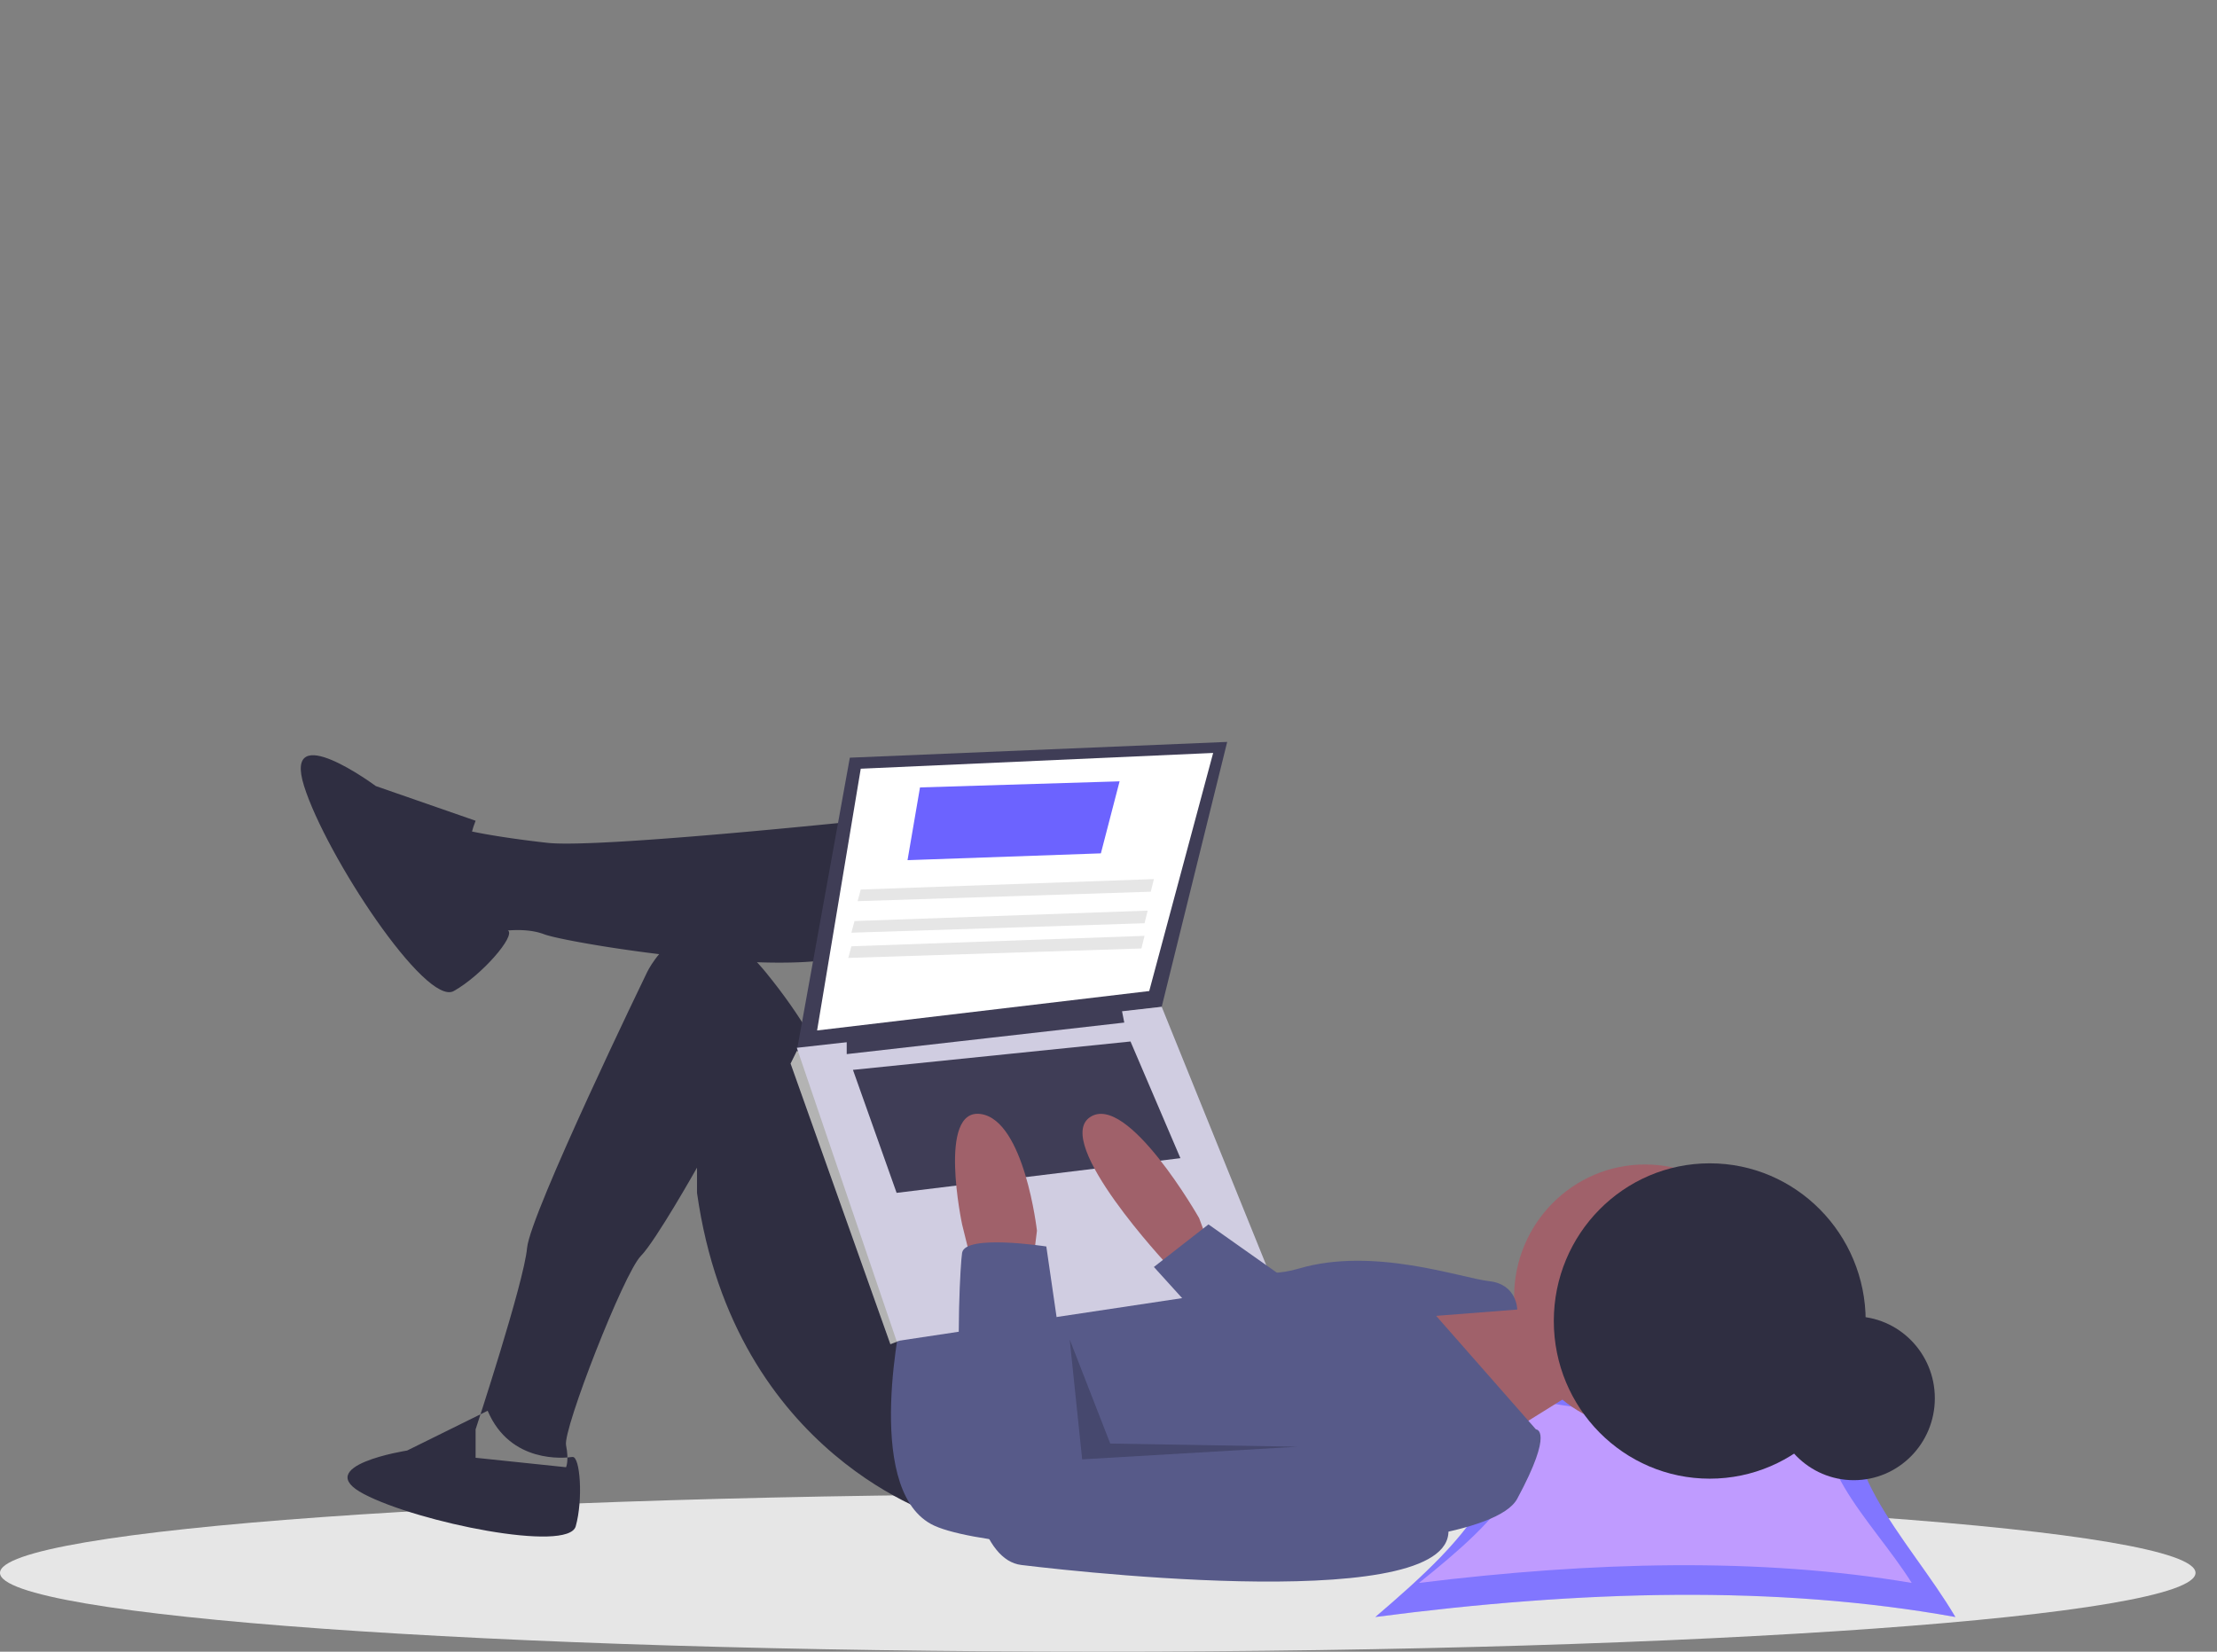 <svg fill="none" xmlns="http://www.w3.org/2000/svg" viewBox="0 0 608 453">
  <rect x="0" y="0" width="608" height="453" fill="#808080" stroke="none"/>
  <g clip-path="url(#clip0)">
    <path d="M301.056 453c166.268 0 301.055-9.68 301.055-21.622 0-11.941-134.787-21.622-301.055-21.622C134.787 409.756 0 419.437 0 431.378 0 443.32 134.787 453 301.056 453z" fill="#E6E6E6"/>
    <path d="M536.256 443.487c-49.089-8.836-102.771-7.367-159.08 0 25.665-21.911 47.815-43.822 22.15-65.732 50.063 10.444 57.075 9.387 112.766 0-12.917 21.91 11.247 43.821 24.164 65.732z" fill="#6C63FF"/>
    <path opacity=".2" d="M536.256 443.487c-49.089-8.836-102.771-7.367-159.08 0 25.665-21.911 47.815-43.822 22.15-65.732 50.063 10.444 57.075 9.387 112.766 0-12.917 21.91 11.247 43.821 24.164 65.732z" fill="#DAC5FF"/>
    <path d="M524.281 434.137c-41.699-7.052-87.3-5.88-135.133 0 21.802-17.489 40.618-34.979 18.816-52.468 42.527 8.337 48.484 7.493 95.791 0-10.973 17.489 9.554 34.979 20.526 52.468z" fill="#BF9BFF"/>
    <path d="M508.398 405.958c12.271 0 22.219-10.06 22.219-22.469s-9.948-22.468-22.219-22.468-22.218 10.059-22.218 22.468 9.947 22.469 22.218 22.469z" fill="#2F2E41"/>
    <path d="M407.537 357.429l15.395 2.595 7.698 22.487-22.237 13.839-25.659-38.921h24.803z" fill="#A0616A"/>
    <path d="M451.156 392.024c19.839 0 35.921-16.263 35.921-36.325s-16.082-36.325-35.921-36.325-35.922 16.263-35.922 36.325 16.083 36.325 35.922 36.325z" fill="#A0616A"/>
    <path d="M252.731 223.371s-87.238 9.513-102.632 7.784c-15.395-1.73-22.238-3.46-22.238-3.46s-10.263 13.838-5.131 19.893a37.138 37.138 0 0010.263 8.649s9.408-2.595 16.25 0c6.842 2.594 76.119 13.838 88.093 3.459 11.974-10.379 15.395-36.325 15.395-36.325z" fill="#2F2E41"/>
    <path d="M258.72 416.242s-57.303-16.433-67.566-89.083v-6.919s-11.338 20.114-15.395 24.216c-4.704 4.757-21.382 47.57-20.526 51.894.855 4.324 0 6.054 0 6.054l-24.803-2.594v-7.785s13.256-40.217 14.112-49.731c.855-9.514 32.928-75.678 32.928-75.678s11.973-25.082 32.5 0c20.526 25.082 22.237 42.38 22.237 42.38l26.513 51.893v55.353zM130.43 225.1l-27.369-9.513s-25.658-19.028-19.671 0c5.987 19.027 33.356 60.542 41.053 56.218 7.697-4.325 16.955-15.059 14.892-16.611-2.063-1.552-15.747-12.796-8.905-30.094zM133.738 386.918l-22.093 10.912s-26.717 4.156-11.817 11.95c14.9 7.794 56.004 16.107 58.059 8.833 2.055-7.274 1.24-19.347-.922-19.026-2.161.321-17.061 1.88-23.227-12.669z" fill="#2F2E41"/>
    <path d="M247.602 359.159s-11.118 48.434 7.697 58.812c18.816 10.379 150.528 12.109 160.792-6.919 10.263-19.027 5.131-19.027 5.131-19.027l-27.369-31.137 22.238-1.729s0-6.919-7.698-7.784c-7.697-.865-31.645-9.514-52.171-3.46-20.527 6.054-32.501-12.108-32.501-12.108l-76.119 23.352z" fill="#575A89"/>
    <path d="M233.063 207.804l-14.54 80.435 100.068-12.108 17.96-72.652-103.488 4.325z" fill="#3F3D56"/>
    <path d="M236.056 210.83l-11.974 71.786 91.086-10.811 17.533-65.3-96.645 4.325z" fill="#fff"/>
    <path d="M221.944 289.103l-3.421-.865-1.711 3.459 27.369 76.975 2.574-.995.847-5.058-25.658-73.516z" fill="#B3B3B3"/>
    <path d="M218.523 287.373l27.369 80.435L349.38 352.24l-30.789-76.11-100.068 11.243z" fill="#D0CDE1"/>
    <path d="M232.207 284.779v4.324l76.119-8.649-.855-4.324-75.264 8.649zM233.918 293.427l11.974 33.73 77.83-9.513-13.685-32.001-76.119 7.784z" fill="#3F3D56"/>
    <path d="M331.42 340.997l-2.566-6.919s-19.671-34.595-29.935-27.676c-10.263 6.919 21.382 40.65 21.382 40.65h10.263l.856-6.055zM266.418 346.186l-2.566-10.379s-6.842-32.001 5.132-30.271c11.974 1.73 15.395 32.001 15.395 32.001l-.855 6.919-17.106 1.73z" fill="#A0616A"/>
    <path d="M286.946 341.862s-22.237-3.459-23.093 1.73c-.855 5.189-5.131 83.029 16.25 85.624 21.382 2.595 127.436 13.838 116.317-12.973-11.118-26.812-28.224-23.352-28.224-23.352l-72.698 7.784-8.552-58.813zM354.081 351.807l-22.664-16-14.968 11.676 18.816 20.757 18.816-16.433z" fill="#575A89"/>
    <path opacity=".2" d="M293.359 367.375l3.421 32.866 59.014-3.46-51.317-.865-11.118-28.541z" fill="#000"/>
    <path d="M468.889 405.544c23.617 0 42.763-19.361 42.763-43.244 0-23.884-19.146-43.245-42.763-43.245-23.618 0-42.764 19.361-42.764 43.245 0 23.883 19.146 43.244 42.764 43.244z" fill="#2F2E41"/>
    <path d="M248.883 235.912l53.027-1.867 5.131-19.755-54.737 1.67-3.421 19.952z" fill="#6C63FF"/>
    <path d="M235.199 247.156l80.395-2.595.855-3.46-80.395 2.863-.855 3.192zM233.488 255.806l80.396-2.595.855-3.46-80.396 2.862-.855 3.193zM232.633 262.723l80.395-2.594.856-3.46-80.396 2.862-.855 3.192z" fill="#E6E6E6"/>
  </g>
  <defs>
    <clipPath id="clip0">
      <path d="M0 0h608v453H0V0z" fill="#fff"/>
    </clipPath>
  </defs>
</svg>

